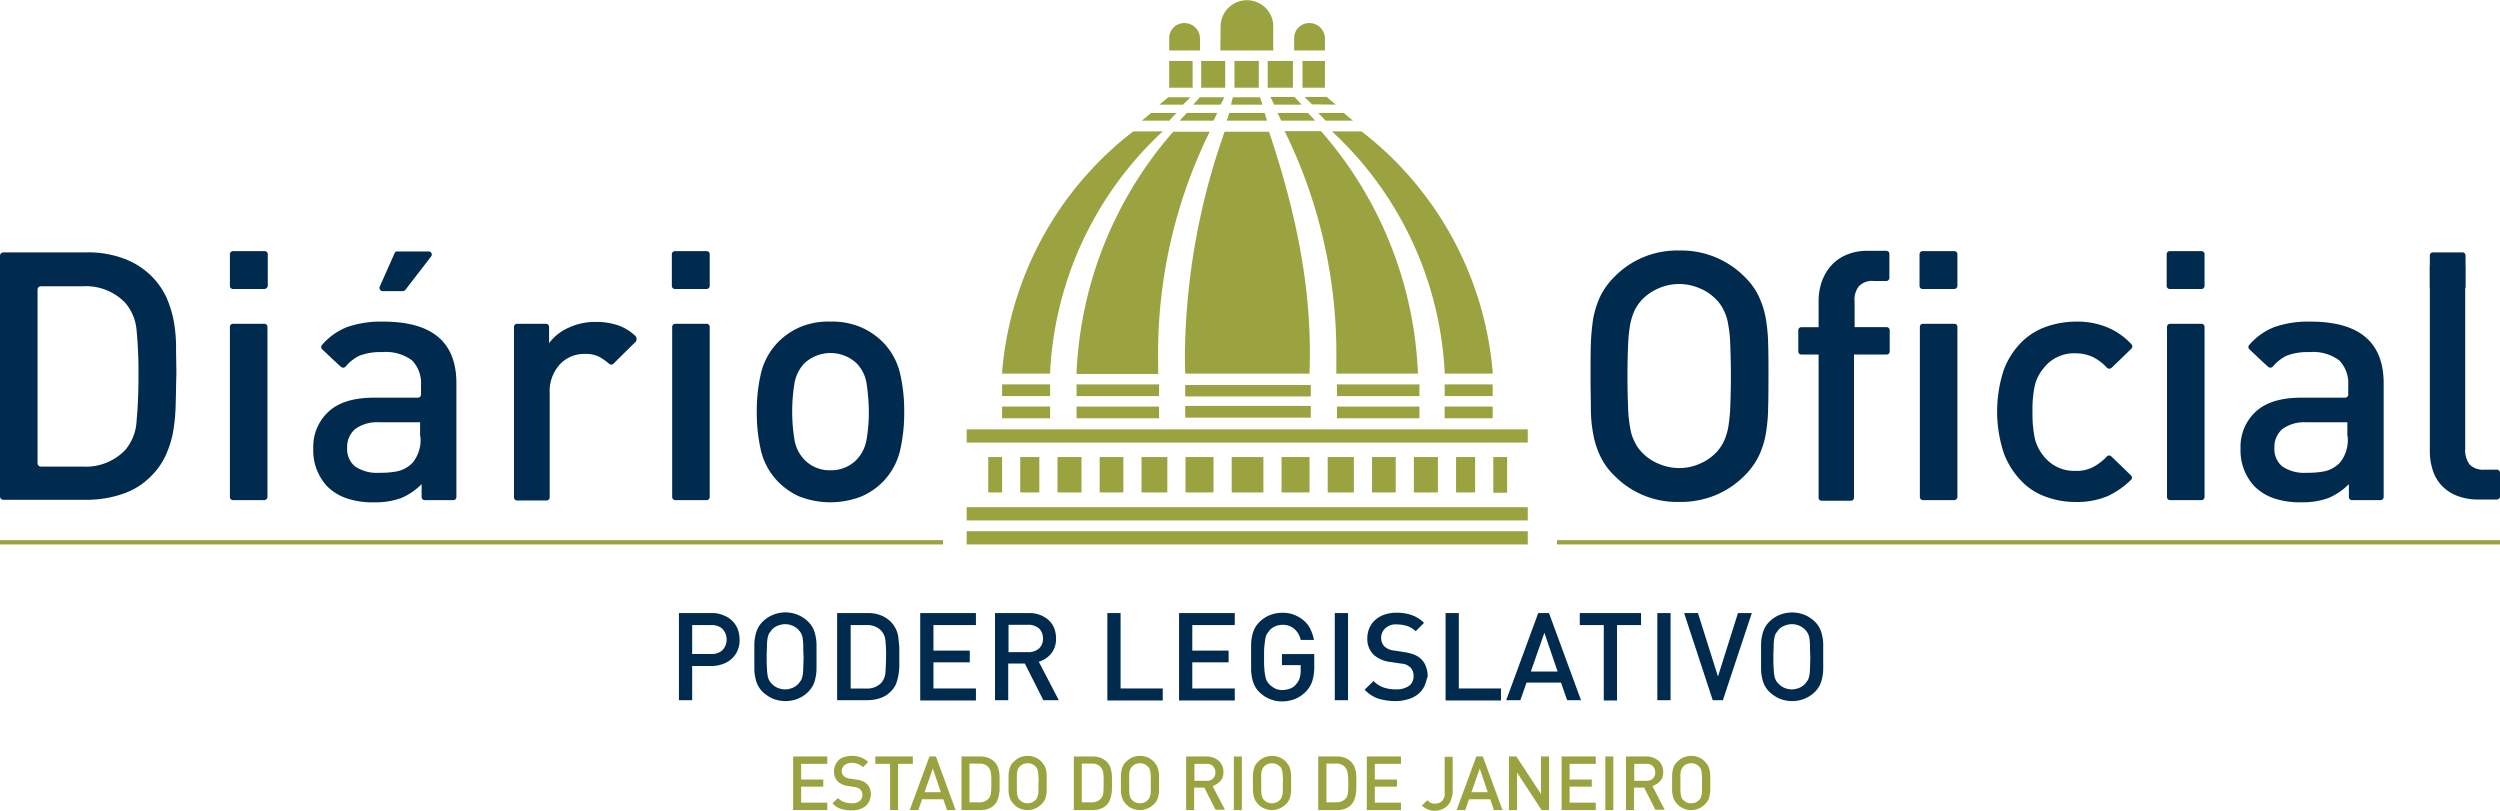 <svg id="Group_369" data-name="Group 369" xmlns="http://www.w3.org/2000/svg" viewBox="0 0 346.814 112.46">
  <defs>
    <style>
      .cls-1 {
        fill: #9aa340;
      }

      .cls-2 {
        fill: #002b4f;
      }
    </style>
  </defs>
  <rect id="Rectangle_195" data-name="Rectangle 195" class="cls-1" width="1.921" height="4.953" transform="translate(207.158 63.403)"/>
  <rect id="Rectangle_196" data-name="Rectangle 196" class="cls-1" width="1.921" height="4.91" transform="translate(137.095 63.403)"/>
  <rect id="Rectangle_197" data-name="Rectangle 197" class="cls-1" width="3.501" height="3.714" transform="translate(175.862 8.454)"/>
  <rect id="Rectangle_198" data-name="Rectangle 198" class="cls-1" width="77.834" height="1.836" transform="translate(134.106 73.692)"/>
  <rect id="Rectangle_199" data-name="Rectangle 199" class="cls-1" width="2.647" height="4.91" transform="translate(201.992 63.403)"/>
  <rect id="Rectangle_200" data-name="Rectangle 200" class="cls-1" width="3.33" height="4.91" transform="translate(196.142 63.403)"/>
  <rect id="Rectangle_201" data-name="Rectangle 201" class="cls-1" width="3.288" height="4.91" transform="translate(190.336 63.403)"/>
  <rect id="Rectangle_202" data-name="Rectangle 202" class="cls-1" width="3.629" height="4.91" transform="translate(184.188 63.403)"/>
  <rect id="Rectangle_203" data-name="Rectangle 203" class="cls-1" width="3.885" height="4.91" transform="translate(177.783 63.403)"/>
  <rect id="Rectangle_204" data-name="Rectangle 204" class="cls-1" width="4.398" height="4.91" transform="translate(170.867 63.403)"/>
  <rect id="Rectangle_205" data-name="Rectangle 205" class="cls-1" width="3.885" height="4.91" transform="translate(164.463 63.403)"/>
  <rect id="Rectangle_206" data-name="Rectangle 206" class="cls-1" width="3.586" height="4.91" transform="translate(158.357 63.403)"/>
  <rect id="Rectangle_207" data-name="Rectangle 207" class="cls-1" width="3.288" height="4.91" transform="translate(152.551 63.403)"/>
  <rect id="Rectangle_208" data-name="Rectangle 208" class="cls-1" width="3.33" height="4.91" transform="translate(146.701 63.403)"/>
  <rect id="Rectangle_209" data-name="Rectangle 209" class="cls-1" width="2.647" height="4.91" transform="translate(141.535 63.403)"/>
  <path id="Path_206" data-name="Path 206" class="cls-1" d="M402.52,126.58H385.1V125h17.42Zm0,2.946H385.1V127.9h17.42Z" transform="translate(-220.68 -71.588)"/>
  <path id="Path_207" data-name="Path 207" class="cls-1" d="M445.842,126.422H434.4V124.8h11.442Zm0,3.074H434.4v-1.622h11.442Z" transform="translate(-248.931 -71.473)"/>
  <path id="Path_208" data-name="Path 208" class="cls-1" d="M476.06,126.422H469.4V124.8h6.661Zm0,3.074H469.4v-1.622h6.661Z" transform="translate(-268.988 -71.473)"/>
  <path id="Path_209" data-name="Path 209" class="cls-1" d="M332.261,126.422H325.6V124.8h6.66Zm0,3.074H325.6v-1.622h6.66Z" transform="translate(-186.584 -71.473)"/>
  <path id="Path_210" data-name="Path 210" class="cls-1" d="M396.656,42.6c3.843,11.442,5.678,21.22,5.678,30.613,0,.939,0,1.879-.043,2.818V76.2H385.043V76.03C385,75.048,385,74.152,385,73.255a95.448,95.448,0,0,1,5.508-30.613h6.148Z" transform="translate(-220.623 -24.369)"/>
  <path id="Path_211" data-name="Path 211" class="cls-1" d="M422.481,42.543a54.375,54.375,0,0,1,13.406,33.345v.256H424.573V74.223A69.794,69.794,0,0,0,417.4,42.5h5.081Z" transform="translate(-239.19 -24.312)"/>
  <path id="Path_212" data-name="Path 212" class="cls-1" d="M436.9,42.6a47.165,47.165,0,0,1,18.188,33.388V76.2h-6.66V76.03A48.888,48.888,0,0,0,432.8,42.6Z" transform="translate(-248.014 -24.369)"/>
  <rect id="Rectangle_210" data-name="Rectangle 210" class="cls-1" width="77.834" height="1.836" transform="translate(134.106 70.362)"/>
  <rect id="Rectangle_211" data-name="Rectangle 211" class="cls-1" width="77.834" height="1.836" transform="translate(134.106 59.56)"/>
  <rect id="Rectangle_212" data-name="Rectangle 212" class="cls-1" width="3.245" height="3.714" transform="translate(162.2 8.454)"/>
  <rect id="Rectangle_213" data-name="Rectangle 213" class="cls-1" width="3.33" height="3.714" transform="translate(166.64 8.454)"/>
  <rect id="Rectangle_214" data-name="Rectangle 214" class="cls-1" width="3.117" height="3.714" transform="translate(180.687 8.454)"/>
  <rect id="Rectangle_215" data-name="Rectangle 215" class="cls-1" width="3.373" height="3.714" transform="translate(171.251 8.454)"/>
  <path id="Path_213" data-name="Path 213" class="cls-1" d="M396.5,6.9h7.344V3.316a3.655,3.655,0,0,0-7.3.3Z" transform="translate(-227.213 0.1)"/>
  <path id="Path_214" data-name="Path 214" class="cls-1" d="M420.5,9.492A2.078,2.078,0,0,1,422.635,7.4a2.15,2.15,0,0,1,2.135,2.177V11.2H420.5Z" transform="translate(-240.966 -4.198)"/>
  <path id="Path_215" data-name="Path 215" class="cls-1" d="M379.9,9.492A2.078,2.078,0,0,1,382.035,7.4a2.15,2.15,0,0,1,2.135,2.177V11.2H379.9Z" transform="translate(-217.7 -4.198)"/>
  <path id="Path_216" data-name="Path 216" class="cls-1" d="M404.355,32.525l-.342-1.025h-3.757A8.862,8.862,0,0,0,400,32.525Z" transform="translate(-229.219 -18.008)"/>
  <path id="Path_217" data-name="Path 217" class="cls-1" d="M404.193,37.667c-.128-.342-.213-.726-.342-1.067h-4.91a10.3,10.3,0,0,1-.342,1.067Z" transform="translate(-228.416 -20.931)"/>
  <path id="Path_218" data-name="Path 218" class="cls-1" d="M417.112,32.467c-.6-.64-.982-1.067-.982-1.067H412.8l.512,1.067Z" transform="translate(-236.554 -17.951)"/>
  <path id="Path_219" data-name="Path 219" class="cls-1" d="M420.309,37.667c-.342-.342-.64-.726-.982-1.067H415.1l.512,1.067Z" transform="translate(-237.872 -20.931)"/>
  <path id="Path_220" data-name="Path 220" class="cls-1" d="M428.212,32.467c-.769-.64-1.238-1.067-1.238-1.067H423.9c.384.384.683.726,1.025,1.025Z" transform="translate(-242.914 -17.951)"/>
  <path id="Path_221" data-name="Path 221" class="cls-1" d="M429.325,37.667c-.3-.342-.683-.726-1.025-1.067h3.544c.342.3.854.726,1.281,1.067Z" transform="translate(-245.436 -20.931)"/>
  <path id="Path_222" data-name="Path 222" class="cls-1" d="M347.887,42.6A48.8,48.8,0,0,0,332.26,76.03V76.2H325.6v-.213A47.014,47.014,0,0,1,343.788,42.6Z" transform="translate(-186.584 -24.369)"/>
  <path id="Path_223" data-name="Path 223" class="cls-1" d="M361.242,126.422H349.8V124.8h11.442Zm0,3.074H349.8v-1.622h11.442Z" transform="translate(-200.452 -71.473)"/>
  <path id="Path_224" data-name="Path 224" class="cls-1" d="M368.287,42.6a69.666,69.666,0,0,0-7.173,31.723v1.921H349.8v-.256a54.375,54.375,0,0,1,13.406-33.345h5.081Z" transform="translate(-200.452 -24.369)"/>
  <path id="Path_225" data-name="Path 225" class="cls-1" d="M388,37.667l.512-1.067h-4.227c-.3.342-.64.683-.982,1.067Z" transform="translate(-219.649 -20.931)"/>
  <path id="Path_226" data-name="Path 226" class="cls-1" d="M391.5,32.525l.512-1.025H388.6s-.342.427-.9,1.025Z" transform="translate(-222.17 -18.008)"/>
  <path id="Path_227" data-name="Path 227" class="cls-1" d="M374.8,37.667c.3-.342.64-.683,1.025-1.067h-3.544c-.384.342-.811.683-1.281,1.067Z" transform="translate(-212.6 -20.931)"/>
  <path id="Path_228" data-name="Path 228" class="cls-1" d="M379.988,32.525l1.025-1.025h-3.074s-.47.384-1.238,1.025Z" transform="translate(-215.867 -18.008)"/>
  <g id="Group_154" data-name="Group 154" transform="translate(94.186 84.964)">
    <path id="Path_229" data-name="Path 229" class="cls-2" d="M228.755,204.223a3.042,3.042,0,0,1-.769,1.153,3.369,3.369,0,0,1-1.238.769,4.723,4.723,0,0,1-1.58.3h-2.732v4.739H220.6V199.1h4.568a3.727,3.727,0,0,1,1.58.3,3.369,3.369,0,0,1,1.238.769,3.412,3.412,0,0,1,.769,1.153,4.158,4.158,0,0,1,.256,1.452A3.259,3.259,0,0,1,228.755,204.223Zm-2.135-2.946a2.228,2.228,0,0,0-1.537-.512h-2.647v4.013h2.647a2.228,2.228,0,0,0,1.537-.512,2.167,2.167,0,0,0,0-2.989Z" transform="translate(-220.6 -199.015)"/>
    <path id="Path_230" data-name="Path 230" class="cls-2" d="M253.724,206.628a5.914,5.914,0,0,1-.128,1.281,4.454,4.454,0,0,1-.342,1.067,3.516,3.516,0,0,1-.683.939,4.288,4.288,0,0,1-1.409.939,4.656,4.656,0,0,1-3.5,0,5.08,5.08,0,0,1-1.409-.939,3.516,3.516,0,0,1-.683-.939,4.455,4.455,0,0,1-.342-1.067,5.916,5.916,0,0,1-.128-1.281v-3.159a5.916,5.916,0,0,1,.128-1.281,4.453,4.453,0,0,1,.342-1.067,3.515,3.515,0,0,1,.683-.939,4.288,4.288,0,0,1,1.409-.939,4.506,4.506,0,0,1,4.91.939,3.516,3.516,0,0,1,.683.939,4.453,4.453,0,0,1,.342,1.067,5.914,5.914,0,0,1,.128,1.281v3.159Zm-1.836-3.117a7.084,7.084,0,0,0-.085-1.025,2.149,2.149,0,0,0-.213-.683,2.009,2.009,0,0,0-.384-.512,2.278,2.278,0,0,0-.811-.555,2.579,2.579,0,0,0-1.025-.213,2.935,2.935,0,0,0-1.025.213,2.121,2.121,0,0,0-.811.555l-.384.512a2.578,2.578,0,0,0-.213.683,6.131,6.131,0,0,0-.085,1.025c0,.384-.043.9-.043,1.537,0,.6,0,1.11.043,1.537a7.084,7.084,0,0,0,.085,1.025,2.149,2.149,0,0,0,.213.683,2.007,2.007,0,0,0,.384.512,2.277,2.277,0,0,0,.811.555,2.748,2.748,0,0,0,1.025.213,2.935,2.935,0,0,0,1.025-.213,2.5,2.5,0,0,0,.811-.555l.384-.512a2.576,2.576,0,0,0,.213-.683,6.132,6.132,0,0,0,.085-1.025c0-.384.043-.9.043-1.537C251.889,204.408,251.889,203.9,251.889,203.511Z" transform="translate(-234.64 -198.9)"/>
    <path id="Path_231" data-name="Path 231" class="cls-2" d="M280.624,206.4a6.627,6.627,0,0,1-.128,1.324,5.888,5.888,0,0,1-.342,1.238,3.094,3.094,0,0,1-.768,1.067,3.523,3.523,0,0,1-1.366.854,5.562,5.562,0,0,1-1.751.3H272V199.1h4.27a4.569,4.569,0,0,1,1.751.3,3.794,3.794,0,0,1,2.135,1.921,3.846,3.846,0,0,1,.342,1.2l.128,1.281v2.6Zm-1.921-3.458a2.336,2.336,0,0,0-.555-1.366,2.64,2.64,0,0,0-2.049-.811h-2.22v8.8h2.22a2.64,2.64,0,0,0,2.049-.811,2.484,2.484,0,0,0,.555-1.452c.043-.64.085-1.366.085-2.22A15.8,15.8,0,0,0,278.7,202.943Z" transform="translate(-250.055 -199.015)"/>
    <path id="Path_232" data-name="Path 232" class="cls-2" d="M299,211.183V199.1h7.728v1.665h-5.892v3.544h5.038v1.622h-5.038v3.629h5.892v1.665H299Z" transform="translate(-265.527 -199.015)"/>
    <path id="Path_233" data-name="Path 233" class="cls-2" d="M330,211.183l-2.562-5.081h-2.305v5.081H323.3V199.1H328a4.137,4.137,0,0,1,1.537.256,3.736,3.736,0,0,1,1.2.726,2.888,2.888,0,0,1,.769,1.11,3.762,3.762,0,0,1,.256,1.409,3.2,3.2,0,0,1-.683,2.135,3.51,3.51,0,0,1-1.708,1.11l2.775,5.337H330Zm-.6-9.948a2.19,2.19,0,0,0-1.494-.512h-2.733v3.8h2.733a2.19,2.19,0,0,0,1.494-.512,1.775,1.775,0,0,0,.555-1.409A1.9,1.9,0,0,0,329.405,201.235Z" transform="translate(-279.452 -199.015)"/>
    <path id="Path_234" data-name="Path 234" class="cls-2" d="M359.8,211.183V199.1h1.836v10.46h5.849v1.665H359.8Z" transform="translate(-300.368 -199.015)"/>
    <path id="Path_235" data-name="Path 235" class="cls-2" d="M383.1,211.183V199.1h7.728v1.665h-5.892v3.544h5.038v1.622h-5.038v3.629h5.892v1.665H383.1Z" transform="translate(-313.72 -199.015)"/>
    <path id="Path_236" data-name="Path 236" class="cls-2" d="M415,208.436a3.627,3.627,0,0,1-.854,1.452,4.55,4.55,0,0,1-1.537,1.067,4.963,4.963,0,0,1-1.793.342,4.426,4.426,0,0,1-3.159-1.281,3.514,3.514,0,0,1-.683-.939,4.455,4.455,0,0,1-.342-1.067,5.915,5.915,0,0,1-.128-1.281v-3.159a5.915,5.915,0,0,1,.128-1.281,4.457,4.457,0,0,1,.342-1.067,3.515,3.515,0,0,1,.683-.939,4.289,4.289,0,0,1,1.409-.939,4.569,4.569,0,0,1,1.751-.342,4.212,4.212,0,0,1,1.708.3,4.592,4.592,0,0,1,1.324.811,3.527,3.527,0,0,1,.9,1.2,5.775,5.775,0,0,1,.47,1.452h-1.836a2.745,2.745,0,0,0-.9-1.537,2.383,2.383,0,0,0-1.665-.555,2.532,2.532,0,0,0-.982.213,1.975,1.975,0,0,0-.768.555l-.384.512a2.579,2.579,0,0,0-.213.683c-.043.3-.085.6-.128,1.025-.043.384-.043.9-.043,1.537,0,.6,0,1.11.043,1.537a5.519,5.519,0,0,0,.128,1.025,2.15,2.15,0,0,0,.213.683,2.007,2.007,0,0,0,.384.512,3.55,3.55,0,0,0,.768.555,2.532,2.532,0,0,0,.982.213,3.207,3.207,0,0,0,1.11-.213,1.819,1.819,0,0,0,.854-.64,2.408,2.408,0,0,0,.47-.854,3.845,3.845,0,0,0,.128-1.067v-.683h-2.6v-1.537h4.483v1.836A6.448,6.448,0,0,1,415,208.436Z" transform="translate(-327.129 -198.957)"/>
    <path id="Path_237" data-name="Path 237" class="cls-2" d="M433.7,211.183V199.1h1.836v12.083Z" transform="translate(-342.716 -199.015)"/>
    <path id="Path_238" data-name="Path 238" class="cls-2" d="M451.683,209.2a3.221,3.221,0,0,1-.9,1.11,3.741,3.741,0,0,1-1.366.683,5.589,5.589,0,0,1-1.751.256,8.07,8.07,0,0,1-2.391-.342,4.807,4.807,0,0,1-1.879-1.238l1.238-1.2a3.6,3.6,0,0,0,1.409.9,5.235,5.235,0,0,0,1.665.256,3.142,3.142,0,0,0,1.836-.47,1.624,1.624,0,0,0,.64-1.366,1.575,1.575,0,0,0-.47-1.238,3.558,3.558,0,0,0-.512-.342,2.93,2.93,0,0,0-.811-.171l-1.409-.213a4.1,4.1,0,0,1-2.306-.982,2.991,2.991,0,0,1-.9-2.306,3.4,3.4,0,0,1,.3-1.452,3.121,3.121,0,0,1,.811-1.11,3.722,3.722,0,0,1,1.281-.726,5.316,5.316,0,0,1,1.708-.256,6.134,6.134,0,0,1,2.092.342,4.431,4.431,0,0,1,1.665,1.067l-1.153,1.153a3.22,3.22,0,0,0-1.2-.726,4.876,4.876,0,0,0-1.409-.213,2.08,2.08,0,0,0-1.622.555,1.742,1.742,0,0,0-.555,1.366,1.713,1.713,0,0,0,.128.64,1.787,1.787,0,0,0,.342.512,2.372,2.372,0,0,0,1.366.555l1.366.213a7.034,7.034,0,0,1,1.366.342,3.173,3.173,0,0,1,.9.555,2.645,2.645,0,0,1,.726,1.067,3.762,3.762,0,0,1,.256,1.409C451.982,208.265,451.9,208.735,451.683,209.2Z" transform="translate(-348.275 -198.957)"/>
    <path id="Path_239" data-name="Path 239" class="cls-2" d="M469.7,211.183V199.1h1.836v10.46h5.849v1.665H469.7Z" transform="translate(-363.346 -199.015)"/>
    <path id="Path_240" data-name="Path 240" class="cls-2" d="M497.854,211.183,497,208.749h-4.782l-.854,2.434H489.4l4.44-12.083h1.494l4.44,12.083Zm-3.159-9.35-1.879,5.38h3.715Z" transform="translate(-374.635 -199.015)"/>
    <path id="Path_241" data-name="Path 241" class="cls-2" d="M518.466,200.765v10.46H516.63v-10.46H513.3V199.1h8.5v1.665Z" transform="translate(-388.331 -199.015)"/>
    <path id="Path_242" data-name="Path 242" class="cls-2" d="M538.5,211.183V199.1h1.836v12.083Z" transform="translate(-402.771 -199.015)"/>
    <path id="Path_243" data-name="Path 243" class="cls-2" d="M552.58,211.183h-1.409L547.2,199.1h1.921l2.775,8.8,2.775-8.8h1.921Z" transform="translate(-407.757 -199.015)"/>
    <path id="Path_244" data-name="Path 244" class="cls-2" d="M580.825,206.628a5.916,5.916,0,0,1-.128,1.281,4.458,4.458,0,0,1-.342,1.067,3.517,3.517,0,0,1-.683.939,4.287,4.287,0,0,1-1.409.939,4.656,4.656,0,0,1-3.5,0,5.079,5.079,0,0,1-1.409-.939,3.515,3.515,0,0,1-.683-.939,4.458,4.458,0,0,1-.342-1.067,5.915,5.915,0,0,1-.128-1.281v-3.159a5.916,5.916,0,0,1,.128-1.281,4.457,4.457,0,0,1,.342-1.067,3.516,3.516,0,0,1,.683-.939,4.288,4.288,0,0,1,1.409-.939,4.657,4.657,0,0,1,3.5,0,4.523,4.523,0,0,1,1.409.939,3.516,3.516,0,0,1,.683.939,4.457,4.457,0,0,1,.342,1.067,5.916,5.916,0,0,1,.128,1.281v3.159Zm-1.836-3.117a7.079,7.079,0,0,0-.085-1.025,2.15,2.15,0,0,0-.213-.683,2.007,2.007,0,0,0-.384-.512,2.278,2.278,0,0,0-.811-.555,2.58,2.58,0,0,0-1.025-.213,2.935,2.935,0,0,0-1.025.213,2.121,2.121,0,0,0-.811.555l-.384.512a2.575,2.575,0,0,0-.213.683,6.127,6.127,0,0,0-.085,1.025c0,.384-.043.9-.043,1.537,0,.6,0,1.11.043,1.537a7.07,7.07,0,0,0,.085,1.025,2.147,2.147,0,0,0,.213.683,2.01,2.01,0,0,0,.384.512,2.277,2.277,0,0,0,.811.555,2.748,2.748,0,0,0,1.025.213,2.936,2.936,0,0,0,1.025-.213,2.5,2.5,0,0,0,.811-.555l.384-.512a2.576,2.576,0,0,0,.213-.683,6.127,6.127,0,0,0,.085-1.025c0-.384.043-.9.043-1.537C578.989,204.408,578.989,203.9,578.989,203.511Z" transform="translate(-422.083 -198.9)"/>
  </g>
  <path id="Path_245" data-name="Path 245" class="cls-2" d="M79.482,129.564H75.127a.428.428,0,0,1-.427-.427V105.527a.428.428,0,0,1,.427-.427h4.355a.428.428,0,0,1,.427.427v23.611A.459.459,0,0,1,79.482,129.564Z" transform="translate(-42.807 -60.184)"/>
  <path id="Path_246" data-name="Path 246" class="cls-2" d="M79.482,86.752H75.127a.428.428,0,0,1-.427-.427v-4.4a.428.428,0,0,1,.427-.427h4.4a.428.428,0,0,1,.427.427v4.4A.5.5,0,0,1,79.482,86.752Z" transform="translate(-42.807 -46.661)"/>
  <path id="Path_247" data-name="Path 247" class="cls-2" d="M223.182,129.564h-4.355a.428.428,0,0,1-.427-.427V105.527a.428.428,0,0,1,.427-.427h4.355a.428.428,0,0,1,.427.427v23.611A.428.428,0,0,1,223.182,129.564Z" transform="translate(-125.153 -60.184)"/>
  <path id="Path_248" data-name="Path 248" class="cls-2" d="M223.125,86.752h-4.4a.428.428,0,0,1-.427-.427v-4.4a.428.428,0,0,1,.427-.427h4.4a.428.428,0,0,1,.427.427v4.4A.428.428,0,0,1,223.125,86.752Z" transform="translate(-125.096 -46.661)"/>
  <path id="Path_249" data-name="Path 249" class="cls-2" d="M24.379,102.65a27.3,27.3,0,0,1-.3,3.757,13.8,13.8,0,0,1-1.025,3.5,9.747,9.747,0,0,1-2.135,3.074,9.847,9.847,0,0,1-3.928,2.434,15.441,15.441,0,0,1-4.953.811H.47a.474.474,0,0,1-.47-.47V82.37a.474.474,0,0,1,.47-.47H12.083a14.184,14.184,0,0,1,4.953.811,10.683,10.683,0,0,1,3.928,2.434A10.321,10.321,0,0,1,23.1,88.176a15.4,15.4,0,0,1,1.025,3.373,20.333,20.333,0,0,1,.3,3.586c0,1.238.043,2.476.043,3.714C24.422,100.088,24.422,101.369,24.379,102.65Zm-5.422-9.82a6.7,6.7,0,0,0-1.58-3.928A7.559,7.559,0,0,0,11.528,86.6H5.678a.474.474,0,0,0-.47.47v24.08a.474.474,0,0,0,.47.47h5.849a7.559,7.559,0,0,0,5.849-2.306,6.778,6.778,0,0,0,1.58-4.184c.171-1.793.256-3.885.256-6.234A60.541,60.541,0,0,0,18.957,92.83Z" transform="translate(0 -46.89)"/>
  <path id="Path_250" data-name="Path 250" class="cls-2" d="M265.753,122.375a9.235,9.235,0,0,1-2.306,4.184,9.336,9.336,0,0,1-3.031,2.092,11.867,11.867,0,0,1-8.624,0,9.615,9.615,0,0,1-2.989-2.092,9.235,9.235,0,0,1-2.306-4.184,23.008,23.008,0,0,1-.6-5.465,22.633,22.633,0,0,1,.6-5.422A9.235,9.235,0,0,1,248.8,107.3a9.615,9.615,0,0,1,2.989-2.092,10.1,10.1,0,0,1,4.312-.811,10.231,10.231,0,0,1,4.312.811,9.819,9.819,0,0,1,3.031,2.092,9.235,9.235,0,0,1,2.306,4.184,22.893,22.893,0,0,1,.6,5.422A23.27,23.27,0,0,1,265.753,122.375Zm-4.611-9.308a5.186,5.186,0,0,0-1.409-2.9,5.323,5.323,0,0,0-7.216,0,5.327,5.327,0,0,0-1.409,2.9,24.309,24.309,0,0,0,0,7.6,5.186,5.186,0,0,0,1.409,2.9,4.8,4.8,0,0,0,3.586,1.452,4.891,4.891,0,0,0,3.629-1.452,5.327,5.327,0,0,0,1.409-2.9,21.762,21.762,0,0,0,.3-3.8A26.886,26.886,0,0,0,261.142,113.067Z" transform="translate(-140.912 -59.783)"/>
  <path id="Path_251" data-name="Path 251" class="cls-2" d="M111.492,104.4a14.21,14.21,0,0,0-5.038.769A8.853,8.853,0,0,0,103,107.645a.413.413,0,0,0,.043.6c.128.128,1.836,1.751,2.6,2.434a.46.46,0,0,0,.64-.043,5.906,5.906,0,0,1,1.879-1.494,8.079,8.079,0,0,1,3.2-.512,6.078,6.078,0,0,1,4.141,1.153,4.555,4.555,0,0,1,1.238,3.458v1.281a.428.428,0,0,1-.427.427h-6.063c-2.818,0-4.953.64-6.362,1.964a6.6,6.6,0,0,0-2.092,5.081,7.3,7.3,0,0,0,1.921,5.252,7.178,7.178,0,0,0,2.69,1.665,11.339,11.339,0,0,0,3.885.555,10.247,10.247,0,0,0,3.715-.6,8.725,8.725,0,0,0,2.818-1.921v1.793a.428.428,0,0,0,.427.427h3.971a.428.428,0,0,0,.427-.427V112.768C121.568,107.175,118.238,104.4,111.492,104.4Zm5.166,15.925a4.986,4.986,0,0,1-1.067,3.629,4.189,4.189,0,0,1-2.092,1.2,11.55,11.55,0,0,1-2.519.213,5.358,5.358,0,0,1-3.416-.9,3.116,3.116,0,0,1-1.067-2.562,3.232,3.232,0,0,1,1.11-2.6,5.114,5.114,0,0,1,3.288-.939h5.721v1.964Z" transform="translate(-58.336 -59.783)"/>
  <path id="Path_252" data-name="Path 252" class="cls-2" d="M183.865,106.464a6.736,6.736,0,0,0-2.306-1.452,9.331,9.331,0,0,0-3.2-.512,8.675,8.675,0,0,0-3.8.811,6.806,6.806,0,0,0-2.69,2.135V105.7h0v-.512a.428.428,0,0,0-.427-.427h-4.013a.428.428,0,0,0-.427.427v23.653a.428.428,0,0,0,.427.427h4.1a.428.428,0,0,0,.427-.427V114.405a5.542,5.542,0,0,1,1.409-4.013,4.58,4.58,0,0,1,3.458-1.452,4.063,4.063,0,0,1,2.049.427,7.656,7.656,0,0,1,1.324.939.454.454,0,0,0,.6,0c.171-.171,2.263-2.263,3.117-3.074A.675.675,0,0,0,183.865,106.464Z" transform="translate(-95.699 -59.841)"/>
  <path id="Path_253" data-name="Path 253" class="cls-2" d="M123.733,87.108h2.818a.527.527,0,0,0,.342-.171l3.586-4.654a.427.427,0,0,0-.342-.683h-4.355a.373.373,0,0,0-.384.256l-2.049,4.611A.455.455,0,0,0,123.733,87.108Z" transform="translate(-70.663 -46.718)"/>
  <g id="Group_155" data-name="Group 155" transform="translate(266.291 34.839)">
    <path id="Path_254" data-name="Path 254" class="cls-2" d="M628.582,129.564h-4.355a.428.428,0,0,1-.427-.427V105.527a.428.428,0,0,1,.427-.427h4.355a.428.428,0,0,1,.427.427v23.611A.459.459,0,0,1,628.582,129.564Z" transform="translate(-623.757 -95.024)"/>
    <path id="Path_255" data-name="Path 255" class="cls-2" d="M628.525,86.752h-4.4a.428.428,0,0,1-.427-.427v-4.4a.428.428,0,0,1,.427-.427h4.4a.428.428,0,0,1,.427.427v4.4A.459.459,0,0,1,628.525,86.752Z" transform="translate(-623.7 -81.5)"/>
  </g>
  <g id="Group_156" data-name="Group 156" transform="translate(300.575 34.839)">
    <path id="Path_256" data-name="Path 256" class="cls-2" d="M708.882,129.564h-4.355a.428.428,0,0,1-.427-.427V105.527a.428.428,0,0,1,.427-.427h4.355a.428.428,0,0,1,.427.427v23.611A.428.428,0,0,1,708.882,129.564Z" transform="translate(-704.057 -95.024)"/>
    <path id="Path_257" data-name="Path 257" class="cls-2" d="M708.824,86.752h-4.4a.428.428,0,0,1-.427-.427v-4.4a.428.428,0,0,1,.427-.427h4.4a.428.428,0,0,1,.427.427v4.4A.428.428,0,0,1,708.824,86.752Z" transform="translate(-704 -81.5)"/>
  </g>
  <path id="Path_258" data-name="Path 258" class="cls-2" d="M541.435,103.2a22.8,22.8,0,0,1-.342,3.629,11.475,11.475,0,0,1-.982,3.031,10.2,10.2,0,0,1-1.921,2.647,12.366,12.366,0,0,1-4.056,2.732,12.765,12.765,0,0,1-5.038.939,12.15,12.15,0,0,1-9.009-3.672,9.072,9.072,0,0,1-1.921-2.647,12.007,12.007,0,0,1-.982-3.031,19.058,19.058,0,0,1-.342-3.629c0-1.324-.043-2.818-.043-4.483,0-1.622,0-3.117.043-4.44a29.19,29.19,0,0,1,.342-3.629,13.281,13.281,0,0,1,.982-3.031,10.2,10.2,0,0,1,1.921-2.647A12.15,12.15,0,0,1,529.1,81.3a12.344,12.344,0,0,1,9.094,3.672,9.071,9.071,0,0,1,1.921,2.647,12.006,12.006,0,0,1,.982,3.031,23.3,23.3,0,0,1,.342,3.629c.043,1.324.043,2.818.043,4.44C541.478,100.385,541.478,101.879,541.435,103.2Zm-5.252-8.8a17.377,17.377,0,0,0-.3-2.9,5.9,5.9,0,0,0-.64-1.964,4.97,4.97,0,0,0-1.025-1.452,6.634,6.634,0,0,0-2.263-1.537,7.151,7.151,0,0,0-2.861-.6,7,7,0,0,0-2.86.6,7.075,7.075,0,0,0-2.263,1.537,6.44,6.44,0,0,0-1.025,1.452,8.839,8.839,0,0,0-.64,1.964,22.671,22.671,0,0,0-.3,2.9c-.043,1.153-.085,2.562-.085,4.312s.043,3.159.085,4.312a17.4,17.4,0,0,0,.3,2.9,5.9,5.9,0,0,0,.64,1.964,4.973,4.973,0,0,0,1.025,1.452,6.633,6.633,0,0,0,2.263,1.537,7.15,7.15,0,0,0,2.86.6,7,7,0,0,0,2.861-.6,7.073,7.073,0,0,0,2.263-1.537,6.434,6.434,0,0,0,1.025-1.452,8.836,8.836,0,0,0,.64-1.964,22.637,22.637,0,0,0,.3-2.9c.043-1.153.085-2.562.085-4.312C536.269,97.012,536.226,95.56,536.184,94.407Z" transform="translate(-296.15 -46.546)"/>
  <path id="Path_259" data-name="Path 259" class="cls-2" d="M664.228,128.608a10.853,10.853,0,0,1-4.44.811,11.664,11.664,0,0,1-4.013-.683,8.666,8.666,0,0,1-3.458-2.177,11.059,11.059,0,0,1-2.476-3.885,18.417,18.417,0,0,1,0-11.613,10.866,10.866,0,0,1,2.476-3.843,9.185,9.185,0,0,1,3.458-2.135,12.775,12.775,0,0,1,4.013-.683,10.853,10.853,0,0,1,4.44.811,9.634,9.634,0,0,1,3.288,2.306.425.425,0,0,1,0,.64c-.726.726-2.6,2.519-2.732,2.647a.464.464,0,0,1-.64,0,6.765,6.765,0,0,0-1.879-1.452,5.573,5.573,0,0,0-2.476-.555,5.322,5.322,0,0,0-4.526,2.177,5.683,5.683,0,0,0-1.153,2.391,16.1,16.1,0,0,0-.3,3.544,16.788,16.788,0,0,0,.3,3.586,5.854,5.854,0,0,0,1.153,2.434,5.376,5.376,0,0,0,4.526,2.177,4.941,4.941,0,0,0,2.476-.555,7.7,7.7,0,0,0,1.879-1.452.413.413,0,0,1,.6,0c.043.043,1.964,1.879,2.732,2.647a.412.412,0,0,1,0,.6A11.451,11.451,0,0,1,664.228,128.608Z" transform="translate(-371.85 -59.783)"/>
  <path id="Path_260" data-name="Path 260" class="cls-2" d="M737.692,104.4a14.21,14.21,0,0,0-5.038.769,8.854,8.854,0,0,0-3.458,2.476.413.413,0,0,0,.043.6c.128.128,1.836,1.751,2.6,2.434a.46.46,0,0,0,.64-.043,5.907,5.907,0,0,1,1.879-1.494,8.079,8.079,0,0,1,3.2-.512,6.077,6.077,0,0,1,4.141,1.153,4.555,4.555,0,0,1,1.238,3.458v1.281a.428.428,0,0,1-.427.427h-6.063c-2.818,0-4.953.64-6.362,1.964A6.6,6.6,0,0,0,728,121.991a7.3,7.3,0,0,0,1.921,5.252,7.177,7.177,0,0,0,2.69,1.665,11.339,11.339,0,0,0,3.885.555,10.247,10.247,0,0,0,3.714-.6,8.724,8.724,0,0,0,2.818-1.921v1.793a.428.428,0,0,0,.427.427h3.971a.428.428,0,0,0,.427-.427V112.768C747.768,107.175,744.4,104.4,737.692,104.4Zm5.166,15.925a4.986,4.986,0,0,1-1.067,3.629,4.189,4.189,0,0,1-2.092,1.2,11.551,11.551,0,0,1-2.519.213,5.358,5.358,0,0,1-3.416-.9,3.116,3.116,0,0,1-1.067-2.562,3.232,3.232,0,0,1,1.11-2.6,5.114,5.114,0,0,1,3.288-.939h5.721v1.964Z" transform="translate(-417.178 -59.783)"/>
  <path id="Path_261" data-name="Path 261" class="cls-2" d="M592.711,86.31a2.507,2.507,0,0,1,2.049-.726h1.75a.428.428,0,0,0,.427-.427v-3.33a.428.428,0,0,0-.427-.427h-2.647a7.174,7.174,0,0,0-2.989.6,5.927,5.927,0,0,0-2.092,1.537,6.866,6.866,0,0,0-1.238,2.177,8.429,8.429,0,0,0-.427,2.519v3.757h-2.391a.428.428,0,0,0-.427.427v2.946a.428.428,0,0,0,.427.427h2.391v19.853a.428.428,0,0,0,.427.427H591.6a.428.428,0,0,0,.427-.427V95.788h4.526a.428.428,0,0,0,.427-.427V92.415a.428.428,0,0,0-.427-.427h-4.44v-3.5A3.02,3.02,0,0,1,592.711,86.31Z" transform="translate(-334.831 -46.603)"/>
  <path id="Path_262" data-name="Path 262" class="cls-2" d="M794.026,87.109h-4.1a.428.428,0,0,1-.427-.427V82.327a.428.428,0,0,1,.427-.427h4.1a.428.428,0,0,1,.427.427v4.355A.459.459,0,0,1,794.026,87.109Z" transform="translate(-452.42 -46.89)"/>
  <path id="Path_263" data-name="Path 263" class="cls-2" d="M798.808,114.45H797.1a2.63,2.63,0,0,1-2.092-.726,3.348,3.348,0,0,1-.6-2.135V86.1H789.5v25.788a8.459,8.459,0,0,0,.384,2.562,5.533,5.533,0,0,0,1.2,2.135,5.742,5.742,0,0,0,2.092,1.452,8,8,0,0,0,3.031.555h2.6a.428.428,0,0,0,.427-.427v-3.288A.428.428,0,0,0,798.808,114.45Z" transform="translate(-452.42 -49.297)"/>
  <g id="Group_157" data-name="Group 157" transform="translate(110.026 104.86)">
    <path id="Path_264" data-name="Path 264" class="cls-1" d="M257.7,253.129V245.7h4.739v1.025H258.81V248.9h3.074v.982H258.81v2.22h3.629v1.025Z" transform="translate(-257.7 -245.615)"/>
    <path id="Path_265" data-name="Path 265" class="cls-1" d="M275.581,251.819a1.714,1.714,0,0,1-.555.683,2.672,2.672,0,0,1-.854.427,4.3,4.3,0,0,1-1.067.128,4.736,4.736,0,0,1-1.452-.214,2.5,2.5,0,0,1-1.153-.768l.768-.726a2.1,2.1,0,0,0,.854.555,3.669,3.669,0,0,0,1.025.171,1.717,1.717,0,0,0,1.11-.3,1.018,1.018,0,0,0,.384-.854.914.914,0,0,0-.3-.768,1.3,1.3,0,0,0-.3-.213,4.427,4.427,0,0,0-.512-.128l-.854-.128a2.674,2.674,0,0,1-1.409-.6,1.929,1.929,0,0,1-.555-1.409,2.23,2.23,0,0,1,.171-.9,2.753,2.753,0,0,1,.47-.683,1.707,1.707,0,0,1,.769-.427,3.555,3.555,0,0,1,2.305.043,3.377,3.377,0,0,1,1.025.64l-.726.726a1.929,1.929,0,0,0-.726-.47,2.754,2.754,0,0,0-.854-.128,1.558,1.558,0,0,0-1.025.342,1.166,1.166,0,0,0-.342.811,1.247,1.247,0,0,0,.085.384.765.765,0,0,0,.213.3,1.569,1.569,0,0,0,.854.342l.854.128a3.542,3.542,0,0,1,.854.214,2.419,2.419,0,0,1,.555.342,1.783,1.783,0,0,1,.47.64,2.76,2.76,0,0,1,.171.854A3.306,3.306,0,0,1,275.581,251.819Z" transform="translate(-265.035 -245.5)"/>
    <path id="Path_266" data-name="Path 266" class="cls-1" d="M287.56,246.725v6.4h-1.11v-6.4H284.4V245.7h5.209v1.025Z" transform="translate(-273 -245.615)"/>
    <path id="Path_267" data-name="Path 267" class="cls-1" d="M300.766,253.129l-.512-1.494h-2.946l-.512,1.494h-1.2l2.733-7.429h.9l2.733,7.429Zm-1.964-5.764-1.153,3.288h2.263Z" transform="translate(-279.419 -245.615)"/>
    <path id="Path_268" data-name="Path 268" class="cls-1" d="M317.694,250.183a4.726,4.726,0,0,1-.085.811,5.155,5.155,0,0,1-.213.769,2.148,2.148,0,0,1-1.324,1.2,2.949,2.949,0,0,1-1.067.171h-2.6V245.7H315a2.949,2.949,0,0,1,1.067.171,2.843,2.843,0,0,1,.854.512,3.06,3.06,0,0,1,.47.64,3.6,3.6,0,0,1,.213.726,4.7,4.7,0,0,1,.085.769v1.665Zm-1.2-2.135a1.719,1.719,0,0,0-.342-.854,1.611,1.611,0,0,0-1.281-.512H313.51v5.38h1.366a1.672,1.672,0,0,0,1.281-.512,1.426,1.426,0,0,0,.342-.9,13.288,13.288,0,0,0,.043-1.366A10.436,10.436,0,0,0,316.5,248.048Z" transform="translate(-289.046 -245.615)"/>
    <path id="Path_269" data-name="Path 269" class="cls-1" d="M332.994,250.239a3.829,3.829,0,0,1-.085.768,2.25,2.25,0,0,1-.214.64,1.759,1.759,0,0,1-.427.555,2.711,2.711,0,0,1-2.989.6,2.382,2.382,0,0,1-.854-.6,4.826,4.826,0,0,1-.427-.555,3.76,3.76,0,0,1-.214-.64,4.711,4.711,0,0,1-.085-.768v-1.964a3.834,3.834,0,0,1,.085-.768,2.251,2.251,0,0,1,.214-.64,1.76,1.76,0,0,1,.427-.555,2.819,2.819,0,0,1,.854-.6,2.973,2.973,0,0,1,1.067-.213,2.8,2.8,0,0,1,1.067.213,2.382,2.382,0,0,1,.854.6,4.818,4.818,0,0,1,.427.555,3.759,3.759,0,0,1,.214.64,4.7,4.7,0,0,1,.085.768v1.964Zm-1.153-1.879c0-.256-.043-.47-.043-.64-.043-.171-.085-.3-.128-.427a.765.765,0,0,0-.213-.3,1.9,1.9,0,0,0-.47-.342,1.426,1.426,0,0,0-.64-.128,1.713,1.713,0,0,0-.64.128,1.338,1.338,0,0,0-.47.342,1.3,1.3,0,0,0-.213.3,2.652,2.652,0,0,0-.128.427,2.827,2.827,0,0,0-.043.64v1.879c0,.256.043.47.043.64.043.171.085.3.128.427a.766.766,0,0,0,.213.3,1.9,1.9,0,0,0,.47.342,1.425,1.425,0,0,0,.64.128,1.713,1.713,0,0,0,.64-.128,1.9,1.9,0,0,0,.47-.342,1.294,1.294,0,0,0,.213-.3c.043-.128.085-.256.128-.427a2.827,2.827,0,0,0,.043-.64V249.3A3.427,3.427,0,0,0,331.841,248.361Z" transform="translate(-297.813 -245.5)"/>
    <path id="Path_270" data-name="Path 270" class="cls-1" d="M354.194,250.183a4.726,4.726,0,0,1-.085.811,5.162,5.162,0,0,1-.213.769,2.148,2.148,0,0,1-1.324,1.2,2.949,2.949,0,0,1-1.067.171h-2.6V245.7h2.6a2.949,2.949,0,0,1,1.067.171,2.843,2.843,0,0,1,.854.512,3.059,3.059,0,0,1,.47.64,3.607,3.607,0,0,1,.213.726,4.7,4.7,0,0,1,.085.769v1.665Zm-1.2-2.135a1.719,1.719,0,0,0-.341-.854,1.611,1.611,0,0,0-1.281-.512H350.01v5.38h1.366a1.672,1.672,0,0,0,1.281-.512,1.426,1.426,0,0,0,.341-.9,13.288,13.288,0,0,0,.043-1.366A10.436,10.436,0,0,0,353,248.048Z" transform="translate(-309.962 -245.615)"/>
    <path id="Path_271" data-name="Path 271" class="cls-1" d="M369.494,250.239a3.829,3.829,0,0,1-.085.768,2.251,2.251,0,0,1-.213.64,1.761,1.761,0,0,1-.427.555,2.711,2.711,0,0,1-2.989.6,2.382,2.382,0,0,1-.854-.6,4.829,4.829,0,0,1-.427-.555,3.758,3.758,0,0,1-.214-.64,4.708,4.708,0,0,1-.085-.768v-1.964a3.832,3.832,0,0,1,.085-.768,2.25,2.25,0,0,1,.214-.64,1.76,1.76,0,0,1,.427-.555,2.82,2.82,0,0,1,.854-.6,2.973,2.973,0,0,1,1.067-.213,2.8,2.8,0,0,1,1.067.213,2.382,2.382,0,0,1,.854.6,4.832,4.832,0,0,1,.427.555,3.761,3.761,0,0,1,.213.64,4.7,4.7,0,0,1,.085.768v1.964Zm-1.153-1.879c0-.256-.043-.47-.043-.64-.043-.171-.085-.3-.128-.427a.766.766,0,0,0-.214-.3,1.9,1.9,0,0,0-.47-.342,1.426,1.426,0,0,0-.64-.128,1.713,1.713,0,0,0-.64.128,1.338,1.338,0,0,0-.47.342,1.3,1.3,0,0,0-.213.3,2.652,2.652,0,0,0-.128.427,2.827,2.827,0,0,0-.043.64v1.879c0,.256.043.47.043.64.043.171.085.3.128.427a.766.766,0,0,0,.213.3,1.9,1.9,0,0,0,.47.342,1.425,1.425,0,0,0,.64.128,1.713,1.713,0,0,0,.64-.128,1.9,1.9,0,0,0,.47-.342,1.3,1.3,0,0,0,.214-.3c.043-.128.085-.256.128-.427a2.827,2.827,0,0,0,.043-.64v-1.879Z" transform="translate(-318.729 -245.5)"/>
    <path id="Path_272" data-name="Path 272" class="cls-1" d="M389.5,253.129l-1.58-3.117H386.51v3.117H385.4V245.7h2.861a2.172,2.172,0,0,1,.939.171,2.959,2.959,0,0,1,.726.427,1.951,1.951,0,0,1,.47.683,1.912,1.912,0,0,1,.171.854,1.725,1.725,0,0,1-.427,1.281,2.554,2.554,0,0,1-1.067.683l1.708,3.288H389.5Zm-.384-6.105a1.269,1.269,0,0,0-.9-.3h-1.665v2.348h1.665a1.2,1.2,0,0,0,.9-.3,1.123,1.123,0,0,0,.342-.854A1.223,1.223,0,0,0,389.115,247.024Z" transform="translate(-330.878 -245.615)"/>
    <path id="Path_273" data-name="Path 273" class="cls-1" d="M400.9,253.129V245.7h1.11v7.429Z" transform="translate(-339.76 -245.615)"/>
    <path id="Path_274" data-name="Path 274" class="cls-1" d="M412.394,250.239a3.827,3.827,0,0,1-.085.768,2.25,2.25,0,0,1-.213.64,1.763,1.763,0,0,1-.427.555,2.711,2.711,0,0,1-2.989.6,2.383,2.383,0,0,1-.854-.6,4.835,4.835,0,0,1-.427-.555,3.747,3.747,0,0,1-.214-.64,4.7,4.7,0,0,1-.085-.768v-1.964a3.827,3.827,0,0,1,.085-.768,2.247,2.247,0,0,1,.214-.64,1.761,1.761,0,0,1,.427-.555,2.821,2.821,0,0,1,.854-.6,2.973,2.973,0,0,1,1.067-.213,2.8,2.8,0,0,1,1.067.213,2.382,2.382,0,0,1,.854.6,4.846,4.846,0,0,1,.427.555,3.755,3.755,0,0,1,.213.64,4.7,4.7,0,0,1,.085.768v1.964Zm-1.153-1.879c0-.256-.043-.47-.043-.64-.043-.171-.085-.3-.128-.427a.766.766,0,0,0-.214-.3,1.894,1.894,0,0,0-.47-.342,1.426,1.426,0,0,0-.64-.128,1.713,1.713,0,0,0-.64.128,1.337,1.337,0,0,0-.47.342,1.3,1.3,0,0,0-.214.3,2.647,2.647,0,0,0-.128.427,2.825,2.825,0,0,0-.043.64v1.879c0,.256.043.47.043.64.043.171.085.3.128.427a.766.766,0,0,0,.214.3,1.9,1.9,0,0,0,.47.342,1.425,1.425,0,0,0,.64.128,1.713,1.713,0,0,0,.64-.128,1.9,1.9,0,0,0,.47-.342,1.3,1.3,0,0,0,.214-.3c.043-.128.085-.256.128-.427a2.825,2.825,0,0,0,.043-.64V249.3A3.422,3.422,0,0,0,411.241,248.361Z" transform="translate(-343.313 -245.5)"/>
    <path id="Path_275" data-name="Path 275" class="cls-1" d="M433.594,250.183a4.729,4.729,0,0,1-.085.811,5.162,5.162,0,0,1-.213.769,2.148,2.148,0,0,1-1.324,1.2,2.949,2.949,0,0,1-1.067.171h-2.6V245.7h2.6a2.949,2.949,0,0,1,1.067.171,2.843,2.843,0,0,1,.854.512,3.062,3.062,0,0,1,.47.64,3.607,3.607,0,0,1,.213.726,4.7,4.7,0,0,1,.085.769v1.665Zm-1.2-2.135a1.719,1.719,0,0,0-.342-.854,1.611,1.611,0,0,0-1.281-.512h-1.324v5.38h1.366a1.672,1.672,0,0,0,1.281-.512,1.426,1.426,0,0,0,.342-.9,13.279,13.279,0,0,0,.043-1.366A9.368,9.368,0,0,0,432.4,248.048Z" transform="translate(-355.462 -245.615)"/>
    <path id="Path_276" data-name="Path 276" class="cls-1" d="M444.1,253.129V245.7h4.739v1.025H445.21V248.9h3.074v.982H445.21v2.22h3.629v1.025Z" transform="translate(-364.516 -245.615)"/>
    <path id="Path_277" data-name="Path 277" class="cls-1" d="M466.013,251.863a2.424,2.424,0,0,1-.512.769,2.326,2.326,0,0,1-.768.47,2.3,2.3,0,0,1-.939.171,2.249,2.249,0,0,1-.982-.171,2.5,2.5,0,0,1-.811-.555l.768-.726a1.671,1.671,0,0,0,.427.342,1.2,1.2,0,0,0,.64.128,1.286,1.286,0,0,0,.982-.384,1.449,1.449,0,0,0,.342-1.11v-5h1.11v5.081A6.6,6.6,0,0,1,466.013,251.863Z" transform="translate(-374.773 -245.672)"/>
    <path id="Path_278" data-name="Path 278" class="cls-1" d="M478.466,253.129l-.512-1.494h-2.946l-.512,1.494h-1.2l2.732-7.429h.9l2.733,7.429Zm-1.964-5.764-1.153,3.288h2.263Z" transform="translate(-381.249 -245.615)"/>
    <path id="Path_279" data-name="Path 279" class="cls-1" d="M494.826,253.129l-3.416-5.209v5.209H490.3V245.7h1.025l3.416,5.209V245.7h1.11v7.429h-1.025Z" transform="translate(-390.991 -245.615)"/>
    <path id="Path_280" data-name="Path 280" class="cls-1" d="M507.4,253.129V245.7h4.739v1.025H508.51V248.9h3.074v.982H508.51v2.22h3.629v1.025Z" transform="translate(-400.79 -245.615)"/>
    <path id="Path_281" data-name="Path 281" class="cls-1" d="M521.6,253.129V245.7h1.11v7.429Z" transform="translate(-408.927 -245.615)"/>
    <path id="Path_282" data-name="Path 282" class="cls-1" d="M532.4,253.129l-1.58-3.117H529.41v3.117H528.3V245.7h2.861a2.172,2.172,0,0,1,.939.171,2.958,2.958,0,0,1,.726.427,1.952,1.952,0,0,1,.47.683,1.913,1.913,0,0,1,.171.854,1.725,1.725,0,0,1-.427,1.281,2.555,2.555,0,0,1-1.067.683l1.708,3.288H532.4Zm-.384-6.105a1.269,1.269,0,0,0-.9-.3h-1.665v2.348h1.665a1.2,1.2,0,0,0,.9-.3,1.123,1.123,0,0,0,.342-.854A1.223,1.223,0,0,0,532.015,247.024Z" transform="translate(-412.766 -245.615)"/>
    <path id="Path_283" data-name="Path 283" class="cls-1" d="M548.594,250.239a3.827,3.827,0,0,1-.085.768,2.252,2.252,0,0,1-.213.64,1.761,1.761,0,0,1-.427.555,2.711,2.711,0,0,1-2.989.6,2.382,2.382,0,0,1-.854-.6,4.828,4.828,0,0,1-.427-.555,3.75,3.75,0,0,1-.214-.64,4.708,4.708,0,0,1-.085-.768v-1.964a3.832,3.832,0,0,1,.085-.768,2.248,2.248,0,0,1,.214-.64,1.761,1.761,0,0,1,.427-.555,2.82,2.82,0,0,1,.854-.6,2.973,2.973,0,0,1,1.067-.213,2.8,2.8,0,0,1,1.067.213,2.383,2.383,0,0,1,.854.6,4.837,4.837,0,0,1,.427.555,3.761,3.761,0,0,1,.213.64,4.714,4.714,0,0,1,.085.768v1.964Zm-1.153-1.879c0-.256-.043-.47-.043-.64-.043-.171-.085-.3-.128-.427a.766.766,0,0,0-.214-.3,1.9,1.9,0,0,0-.47-.342,1.426,1.426,0,0,0-.64-.128,1.713,1.713,0,0,0-.64.128,1.337,1.337,0,0,0-.47.342,1.3,1.3,0,0,0-.213.3,2.645,2.645,0,0,0-.128.427,2.829,2.829,0,0,0-.043.64v1.879c0,.256.043.47.043.64.043.171.085.3.128.427a.766.766,0,0,0,.213.3,1.9,1.9,0,0,0,.47.342,1.425,1.425,0,0,0,.64.128,1.714,1.714,0,0,0,.64-.128,1.9,1.9,0,0,0,.47-.342,1.3,1.3,0,0,0,.214-.3c.043-.128.085-.256.128-.427a2.829,2.829,0,0,0,.043-.64V249.3A6.83,6.83,0,0,0,547.441,248.361Z" transform="translate(-421.362 -245.5)"/>
  </g>
  <rect id="Rectangle_216" data-name="Rectangle 216" class="cls-1" width="130.819" height="0.598" transform="translate(0 74.93)"/>
  <rect id="Rectangle_217" data-name="Rectangle 217" class="cls-1" width="130.819" height="0.598" transform="translate(215.996 74.93)"/>
</svg>
